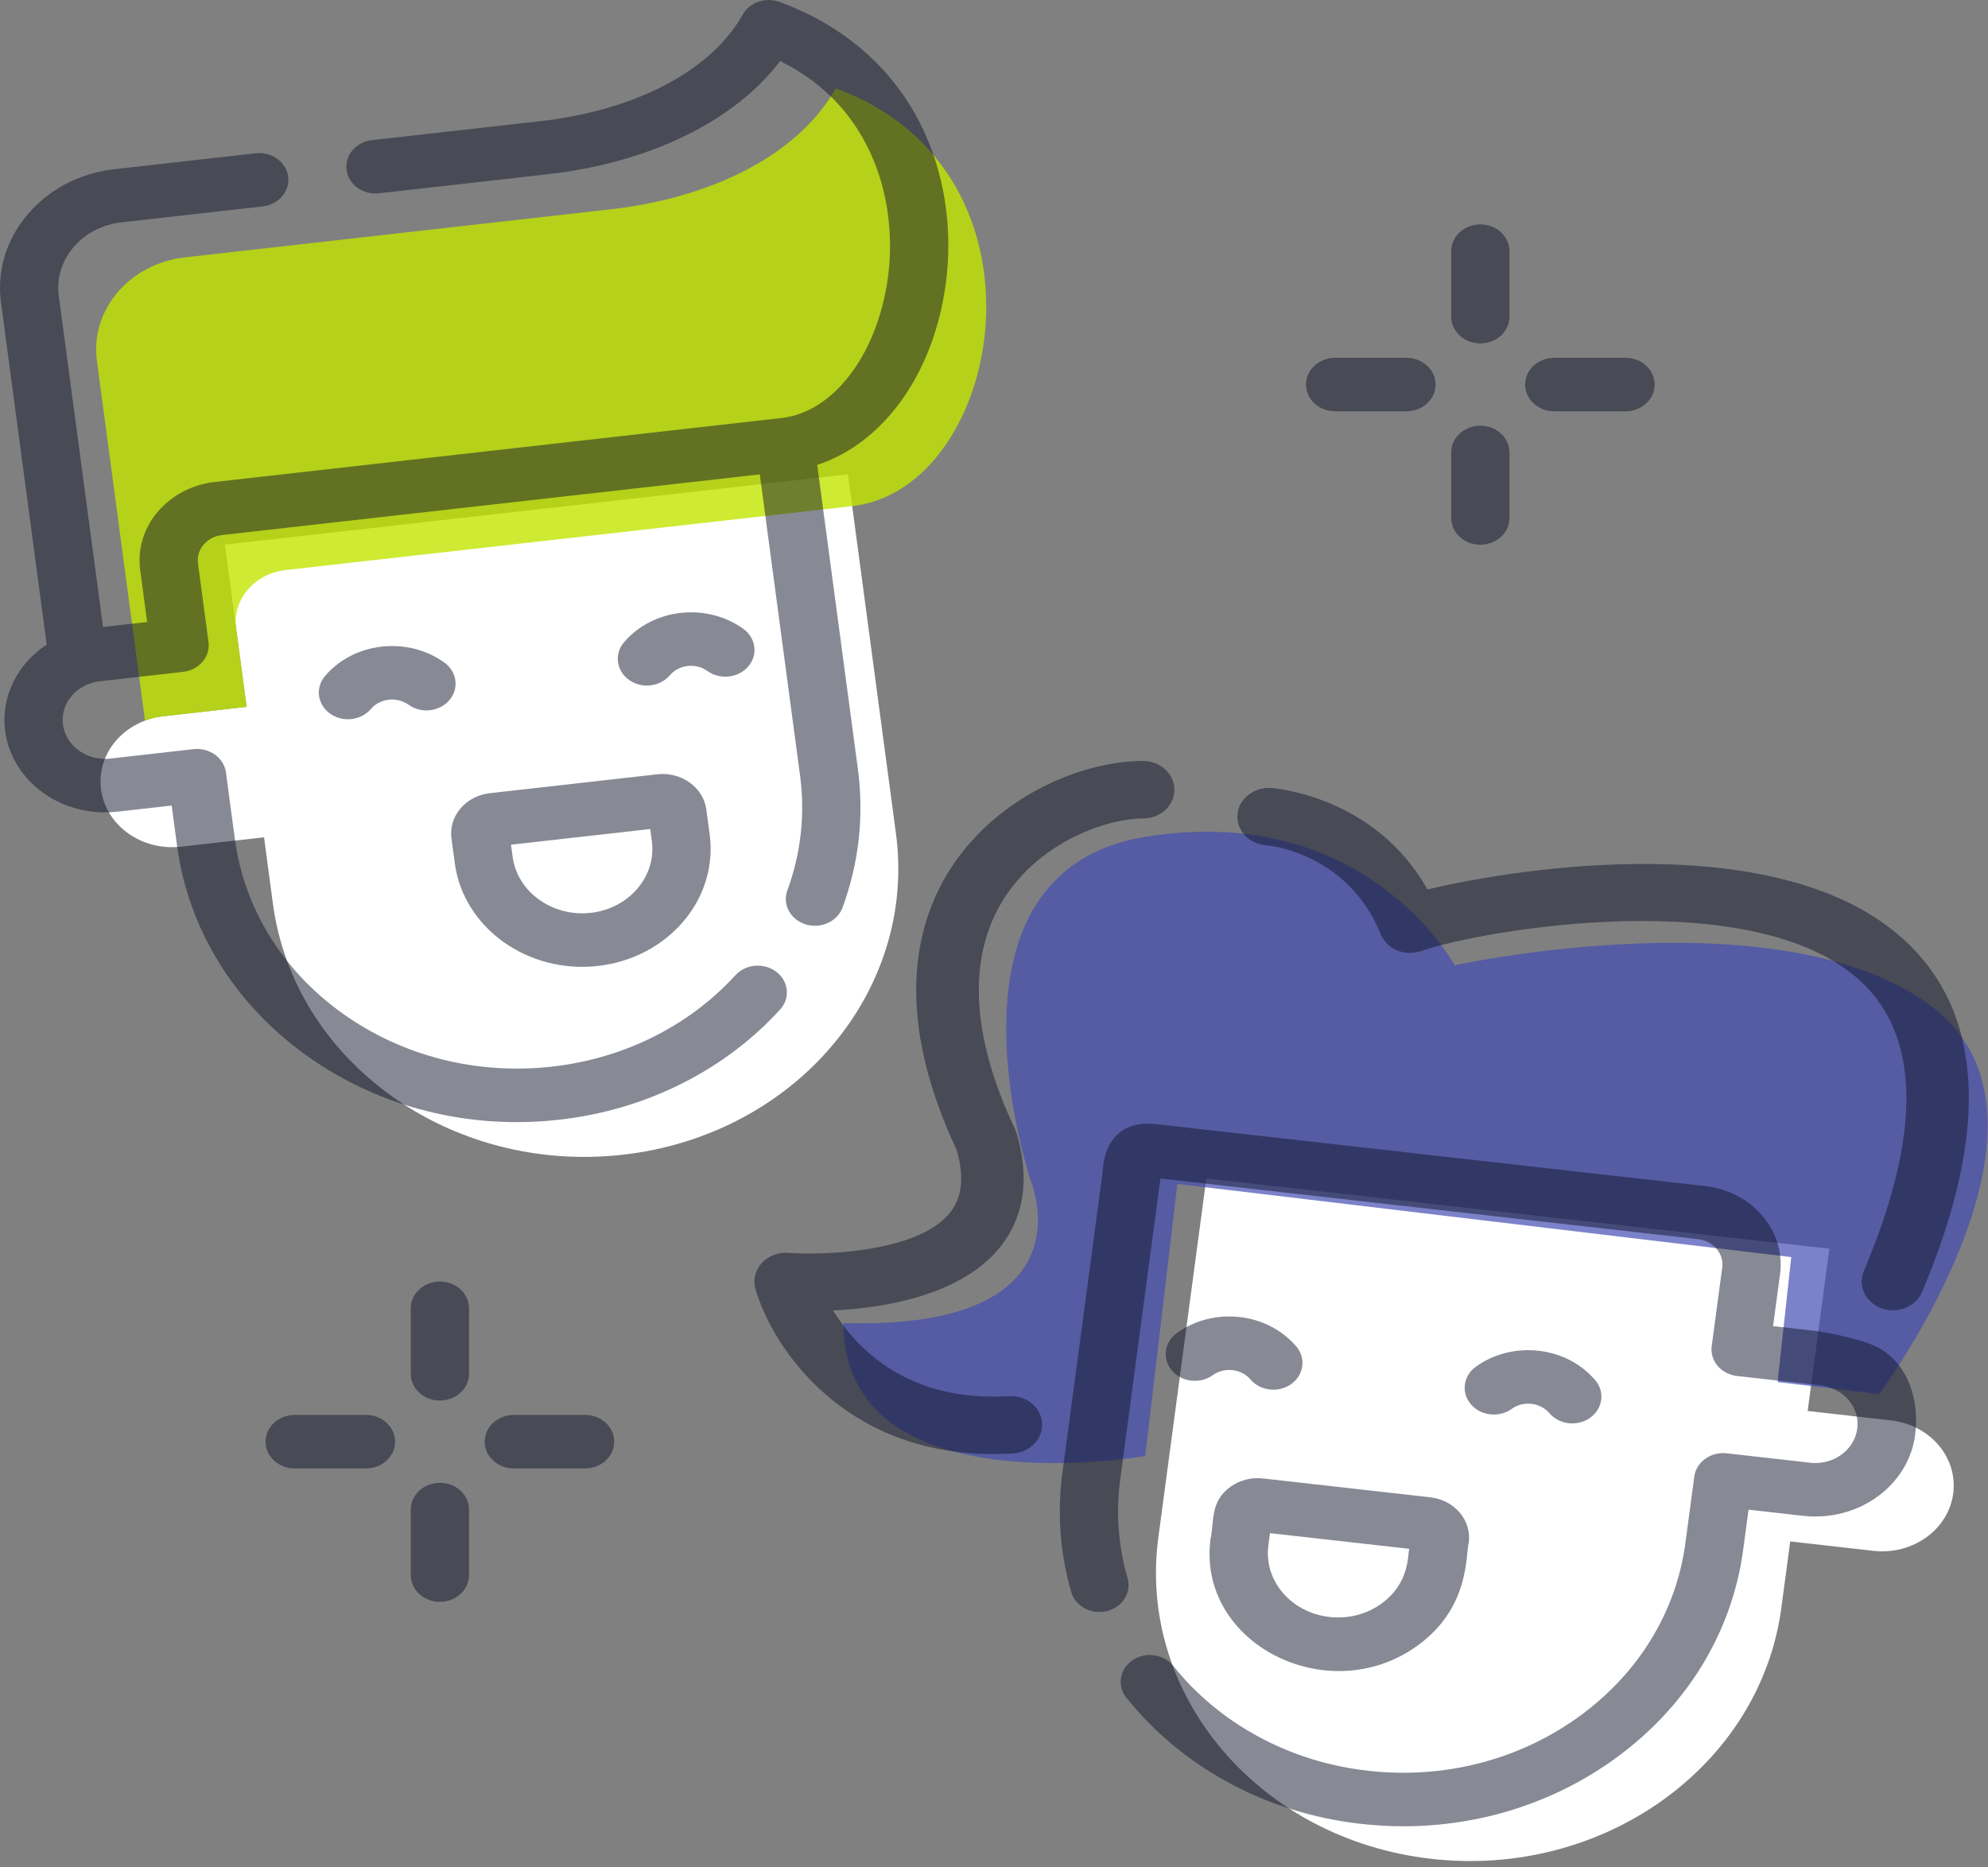 <svg width="676" height="635" viewBox="0 0 676 635" fill="none" xmlns="http://www.w3.org/2000/svg">
<rect x="0" y="0" width="676" height="635" fill="#808080" stroke="none"/>
<path fill-rule="evenodd" clip-rule="evenodd" d="M622.055 424.656L614.673 479.831L642.989 483.02C656.326 484.527 665.805 495.678 664.165 507.931C662.524 520.171 650.387 528.893 637.064 527.386L608.748 524.19L605.733 546.771C598.547 600.516 545.303 638.741 486.795 632.133C428.302 625.539 386.701 576.616 393.879 522.878L410.202 400.756L622.055 424.656Z" fill="white"/>
<path fill-rule="evenodd" clip-rule="evenodd" d="M638.96 474.088C638.96 474.088 707.798 381.824 657.455 342.74C607.104 303.649 494.653 328.247 494.653 328.247C494.653 328.247 464.734 272.646 389.903 284.495C315.08 296.337 350.558 401.747 350.558 401.747C350.558 401.747 371.841 452.33 286.824 449.937C286.824 513.318 389.417 495.126 389.417 495.126L400.347 402.605L609.102 427.488L604.446 469.992L638.96 474.088Z" fill="#444DB3" fill-opacity="0.7"/>
<path fill-rule="evenodd" clip-rule="evenodd" d="M76.485 185.198L83.86 240.373L55.552 243.569C42.214 245.076 32.735 256.22 34.368 268.474C36.008 280.72 48.146 289.436 61.476 287.928L89.785 284.739L92.8 307.313C99.993 361.065 153.23 399.284 211.738 392.682C270.239 386.088 311.839 337.165 304.654 283.421L288.339 161.305L76.485 185.198Z" fill="white"/>
<path fill-rule="evenodd" clip-rule="evenodd" d="M289.782 172.118L97.106 193.855C86.503 195.048 78.984 203.91 80.282 213.63L83.86 240.377L55.544 243.566C53.349 243.817 51.268 244.327 49.3 245.066L32.947 122.7C30.631 105.387 44.037 89.638 62.874 87.51L207.727 71.167C240.768 67.441 271.127 53.352 284.176 30.032C361.347 58.223 341.241 166.312 289.782 172.118Z" fill="#C1E500" fill-opacity="0.8"/>
<path fill-rule="evenodd" clip-rule="evenodd" d="M151.104 225.318C138.541 216.303 120.335 218.354 110.514 229.896C107.149 233.853 107.916 239.568 112.223 242.666C114.031 243.964 116.18 244.592 118.314 244.592C121.254 244.592 124.171 243.392 126.123 241.096C129.214 237.46 134.949 236.811 138.914 239.651C143.22 242.75 149.441 242.045 152.813 238.088C156.178 234.125 155.411 228.41 151.104 225.318Z" fill="#11142B" fill-opacity="0.5"/>
<path fill-rule="evenodd" clip-rule="evenodd" d="M254.459 226.62C257.824 222.663 257.065 216.942 252.758 213.85C240.195 204.835 221.988 206.886 212.175 218.428C208.803 222.391 209.57 228.106 213.876 231.198C215.692 232.496 217.841 233.131 219.968 233.131C222.915 233.131 225.824 231.923 227.776 229.628C230.875 225.992 236.602 225.343 240.559 228.19C244.866 231.281 251.094 230.577 254.459 226.62Z" fill="#11142B" fill-opacity="0.5"/>
<path fill-rule="evenodd" clip-rule="evenodd" d="M221.11 281.913L221.657 285.995C223.26 297.997 213.948 308.953 200.891 310.425C187.842 311.905 175.91 303.336 174.307 291.34L173.76 287.251L221.11 281.913ZM154.65 293.559C157.582 315.512 179.411 331.178 203.299 328.484C227.202 325.784 244.254 305.736 241.314 283.783L240.19 275.326C239.697 271.669 237.691 268.404 234.532 266.136C231.372 263.868 227.438 262.87 223.457 263.317L166.59 269.729C162.61 270.176 159.055 272.025 156.587 274.928C154.118 277.838 153.024 281.446 153.518 285.102L154.65 293.559Z" fill="#11142B" fill-opacity="0.5"/>
<path fill-rule="evenodd" clip-rule="evenodd" d="M321.52 97.056C324.216 77.803 321.148 58.23 312.869 41.936C303.154 22.803 286.611 8.526 265.04 0.647C260.3 -1.083 254.9 0.773 252.576 4.939C241.927 23.989 216.185 37.547 183.73 41.204L126.467 47.665C121.037 48.279 117.186 52.815 117.854 57.804C118.515 62.787 123.46 66.338 128.89 65.724L186.145 59.263C220.993 55.334 249.803 41.169 265.268 20.758C297.549 36.591 305.379 69.779 301.878 94.732C298.24 120.662 283.391 140.166 265.784 142.148L73.109 163.891C57.12 165.692 45.704 179.11 47.672 193.806L50.041 211.516L35.033 213.212L19.994 100.663C19.188 94.697 20.973 88.808 24.991 84.077C29.017 79.346 34.805 76.338 41.291 75.605L89.356 70.183C94.779 69.576 98.645 65.034 97.977 60.044C97.308 55.062 92.364 51.517 86.94 52.124L38.884 57.546C14.654 60.282 -2.649 80.615 0.336 102.875L15.884 219.213C5.836 225.793 0.2 237.042 1.757 248.653C3.868 264.389 18.459 276.265 35.694 276.265C37.038 276.265 38.435 276.182 39.901 276.021L58.374 273.935L60.197 287.486C63.994 315.894 79.596 341.238 104.144 358.864C124.85 373.727 149.831 381.592 175.709 381.592C180.502 381.592 185.317 381.319 190.148 380.775C205.073 379.093 219.239 374.879 232.265 368.271C244.874 361.879 255.971 353.484 265.252 343.324C268.769 339.472 268.215 333.736 264.03 330.512C259.837 327.282 253.593 327.784 250.077 331.636C242.375 340.065 233.161 347.036 222.695 352.347C211.886 357.824 200.136 361.313 187.74 362.716C162.075 365.612 136.714 359.157 116.335 344.524C95.964 329.891 83.006 308.853 79.854 285.267L76.831 262.679C76.504 260.293 75.16 258.108 73.094 256.622C71.028 255.136 68.4 254.466 65.787 254.766L37.524 257.962C36.878 258.032 36.263 258.067 35.694 258.067C28.44 258.067 22.303 253.063 21.414 246.427C20.624 240.51 24.255 234.802 30.255 232.555C30.263 232.548 30.27 232.548 30.285 232.541C31.455 232.101 32.693 231.808 33.969 231.662L62.278 228.466C67.709 227.859 71.567 223.316 70.899 218.327L67.321 191.587C66.691 186.849 70.374 182.53 75.524 181.943L258.363 161.316L272.035 263.593C273.828 276.949 272.377 290.138 267.729 302.803C265.982 307.569 268.769 312.725 273.942 314.337C274.997 314.658 276.068 314.812 277.109 314.812C281.241 314.812 285.099 312.411 286.497 308.615C292.103 293.348 293.842 277.452 291.692 261.374L277.884 158.093C300.237 150.78 317.251 127.515 321.52 97.056Z" fill="#11142B" fill-opacity="0.5"/>
<path fill-rule="evenodd" clip-rule="evenodd" d="M514.05 479.103C518.007 476.263 523.741 476.919 526.833 480.548C528.785 482.843 531.702 484.044 534.641 484.044C536.775 484.044 538.917 483.416 540.733 482.118C545.039 479.019 545.806 473.304 542.434 469.348C532.621 457.799 514.422 455.748 501.859 464.763C497.545 467.862 496.785 473.576 500.15 477.533C503.515 481.497 509.743 482.194 514.05 479.103Z" fill="#11142B" fill-opacity="0.5"/>
<path fill-rule="evenodd" clip-rule="evenodd" d="M400.198 453.304C395.892 456.395 395.125 462.117 398.489 466.074C401.862 470.023 408.083 470.735 412.389 467.644C416.354 464.797 422.089 465.446 425.18 469.081C427.132 471.377 430.049 472.584 432.988 472.584C435.123 472.584 437.272 471.949 439.08 470.651C443.394 467.56 444.154 461.845 440.789 457.881C430.975 446.34 412.761 444.281 400.198 453.304Z" fill="#11142B" fill-opacity="0.5"/>
<path fill-rule="evenodd" clip-rule="evenodd" d="M469.663 545.395C464.642 548.996 458.399 550.587 452.072 549.875C438.985 548.403 429.688 537.475 431.298 525.452L431.845 521.37L479.203 526.701C478.626 528.634 479.499 538.333 469.663 545.395ZM486.365 509.186L429.498 502.774C425.518 502.32 421.591 503.325 418.431 505.593C411.314 510.687 412.978 517.56 411.641 523.233C406.878 558.863 451.532 581.493 481.854 559.728C500.083 546.651 498.252 528.613 499.445 524.559C500.455 517.009 494.584 510.107 486.365 509.186Z" fill="#11142B" fill-opacity="0.5"/>
<path fill-rule="evenodd" clip-rule="evenodd" d="M617.924 452.663L602.915 450.968L605.285 433.257C607.253 418.562 595.836 405.136 579.84 403.343L393.074 382.269C374.974 380.224 375.005 398.032 375.005 398.032L361.264 500.826C359.434 514.516 360.452 528.172 364.272 541.417C365.457 545.485 369.46 548.178 373.843 548.178C374.686 548.178 375.544 548.074 376.395 547.871C381.674 546.574 384.826 541.591 383.421 536.734C380.238 525.758 379.403 514.419 380.922 503.045L394.594 400.768L577.425 421.402C582.582 421.981 586.259 426.307 585.628 431.031L582.051 457.778C581.732 460.172 582.461 462.593 584.079 464.491C585.696 466.396 588.066 467.631 590.672 467.924L618.988 471.12C620.188 471.246 621.35 471.532 622.459 471.93C628.619 474.107 632.348 479.822 631.535 485.879C630.654 492.515 624.51 497.525 617.256 497.525C616.694 497.525 616.079 497.483 615.471 497.42L587.162 494.217C584.55 493.917 581.929 494.594 579.856 496.081C577.79 497.56 576.445 499.737 576.126 502.137L573.103 524.718C569.951 548.304 556.993 569.35 536.614 583.976C516.236 598.602 490.882 605.07 465.217 602.174C451.742 600.653 439.05 596.676 427.482 590.333C416.286 584.206 406.693 576.195 398.969 566.524C395.725 562.476 389.535 561.604 385.13 564.577C380.717 567.556 379.767 573.244 383.003 577.291C392.307 588.937 403.86 598.581 417.342 605.963C431.295 613.597 446.585 618.405 462.801 620.234C467.64 620.778 472.463 621.043 477.248 621.043C503.118 621.043 528.1 613.179 548.805 598.309C573.354 580.696 588.963 555.345 592.76 526.944L594.576 513.386C612.25 515.319 613.625 515.71 617.256 515.71C634.498 515.71 649.089 503.84 651.2 488.098C652.765 476.361 648.99 463.27 637.703 457.778C630.411 454.533 617.924 452.663 617.924 452.663Z" fill="#11142B" fill-opacity="0.5"/>
<path fill-rule="evenodd" clip-rule="evenodd" d="M503.375 116.778C508.852 116.778 513.28 112.702 513.28 107.678V85.411C513.28 80.387 508.852 76.312 503.375 76.312C497.907 76.312 493.471 80.387 493.471 85.411V107.678C493.471 112.702 497.907 116.778 503.375 116.778Z" fill="#11142B" fill-opacity="0.5"/>
<path fill-rule="evenodd" clip-rule="evenodd" d="M503.375 185.232C508.852 185.232 513.28 181.157 513.28 176.133V153.866C513.28 148.842 508.852 144.767 503.375 144.767C497.907 144.767 493.471 148.842 493.471 153.866V176.133C493.471 181.157 497.907 185.232 503.375 185.232Z" fill="#11142B" fill-opacity="0.5"/>
<path fill-rule="evenodd" clip-rule="evenodd" d="M528.514 139.868H552.751C558.22 139.868 562.655 135.8 562.655 130.769C562.655 125.752 558.22 121.677 552.751 121.677H528.514C523.045 121.677 518.609 125.752 518.609 130.769C518.609 135.8 523.045 139.868 528.514 139.868Z" fill="#11142B" fill-opacity="0.5"/>
<path fill-rule="evenodd" clip-rule="evenodd" d="M454.005 139.868H478.242C483.711 139.868 488.147 135.8 488.147 130.769C488.147 125.752 483.711 121.677 478.242 121.677H454.005C448.528 121.677 444.1 125.752 444.1 130.769C444.1 135.8 448.528 139.868 454.005 139.868Z" fill="#11142B" fill-opacity="0.5"/>
<path fill-rule="evenodd" clip-rule="evenodd" d="M149.584 435.804C144.108 435.804 139.679 439.879 139.679 444.904V467.17C139.679 472.195 144.108 476.27 149.584 476.27C155.053 476.27 159.489 472.195 159.489 467.17V444.904C159.489 439.879 155.053 435.804 149.584 435.804Z" fill="#11142B" fill-opacity="0.5"/>
<path fill-rule="evenodd" clip-rule="evenodd" d="M149.584 504.262C144.108 504.262 139.679 508.337 139.679 513.362V535.628C139.679 540.653 144.108 544.728 149.584 544.728C155.053 544.728 159.489 540.653 159.489 535.628V513.362C159.489 508.33 155.053 504.262 149.584 504.262Z" fill="#11142B" fill-opacity="0.5"/>
<path fill-rule="evenodd" clip-rule="evenodd" d="M198.955 481.169H174.717C169.249 481.169 164.813 485.244 164.813 490.268C164.813 495.285 169.249 499.361 174.717 499.361H198.955C204.423 499.361 208.859 495.285 208.859 490.268C208.859 485.244 204.431 481.169 198.955 481.169Z" fill="#11142B" fill-opacity="0.5"/>
<path fill-rule="evenodd" clip-rule="evenodd" d="M124.446 481.169H100.208C94.74 481.169 90.304 485.244 90.304 490.268C90.304 495.285 94.74 499.361 100.208 499.361H124.446C129.914 499.361 134.35 495.285 134.35 490.268C134.35 485.244 129.914 481.169 124.446 481.169Z" fill="#11142B" fill-opacity="0.5"/>
<path fill-rule="evenodd" clip-rule="evenodd" d="M337.743 494.47C286.846 494.47 262.662 458.275 256.882 438.311C256.001 435.254 256.798 431.989 259.001 429.553C261.204 427.125 264.47 425.792 267.994 426.064C279.235 426.867 310.825 426.085 322.385 413.183C327.125 407.887 328.082 400.636 325.302 391.035C302.143 341.7 312.504 310.138 325.317 292.323C341.921 269.24 369.569 258.787 388.421 258.787C388.542 258.787 388.671 258.794 388.793 258.794C394.664 258.836 399.389 263.239 399.343 268.64C399.297 274.006 394.55 278.326 388.709 278.326H388.436C377.703 278.326 356.064 285.011 343.06 303.091C328.758 322.971 329.472 350.911 345.111 383.882C345.309 384.308 345.476 384.733 345.605 385.173C351.75 405.472 345.278 418.374 338.776 425.625C325.127 440.83 300.153 444.807 283.269 445.638C291.259 458.61 308.683 476.864 343.038 474.771C348.901 474.38 353.96 478.497 354.347 483.884C354.719 489.271 350.284 493.919 344.42 494.274C342.149 494.407 339.916 494.47 337.743 494.47Z" fill="#11142B" fill-opacity="0.5"/>
<path fill-rule="evenodd" clip-rule="evenodd" d="M643.677 445.576C642.394 445.576 641.087 445.366 639.826 444.906C634.35 442.952 631.639 437.293 633.765 432.269C653.453 385.718 653.073 352.524 632.626 333.613C596.426 300.119 503.677 316.259 483.245 323.418C480.602 324.339 477.662 324.263 475.072 323.188C472.49 322.113 470.477 320.132 469.49 317.696C458.172 289.728 430.836 287.461 430.555 287.447C424.706 287.028 420.324 282.325 420.78 276.945C421.228 271.565 426.476 267.622 432.203 267.964C433.753 268.076 467.629 270.867 485.395 302.477C516.962 294.941 605.897 281.166 647.711 319.839C674.621 344.729 676.604 384.937 653.59 439.337C651.956 443.21 647.938 445.576 643.677 445.576Z" fill="#11142B" fill-opacity="0.5"/>
</svg>
